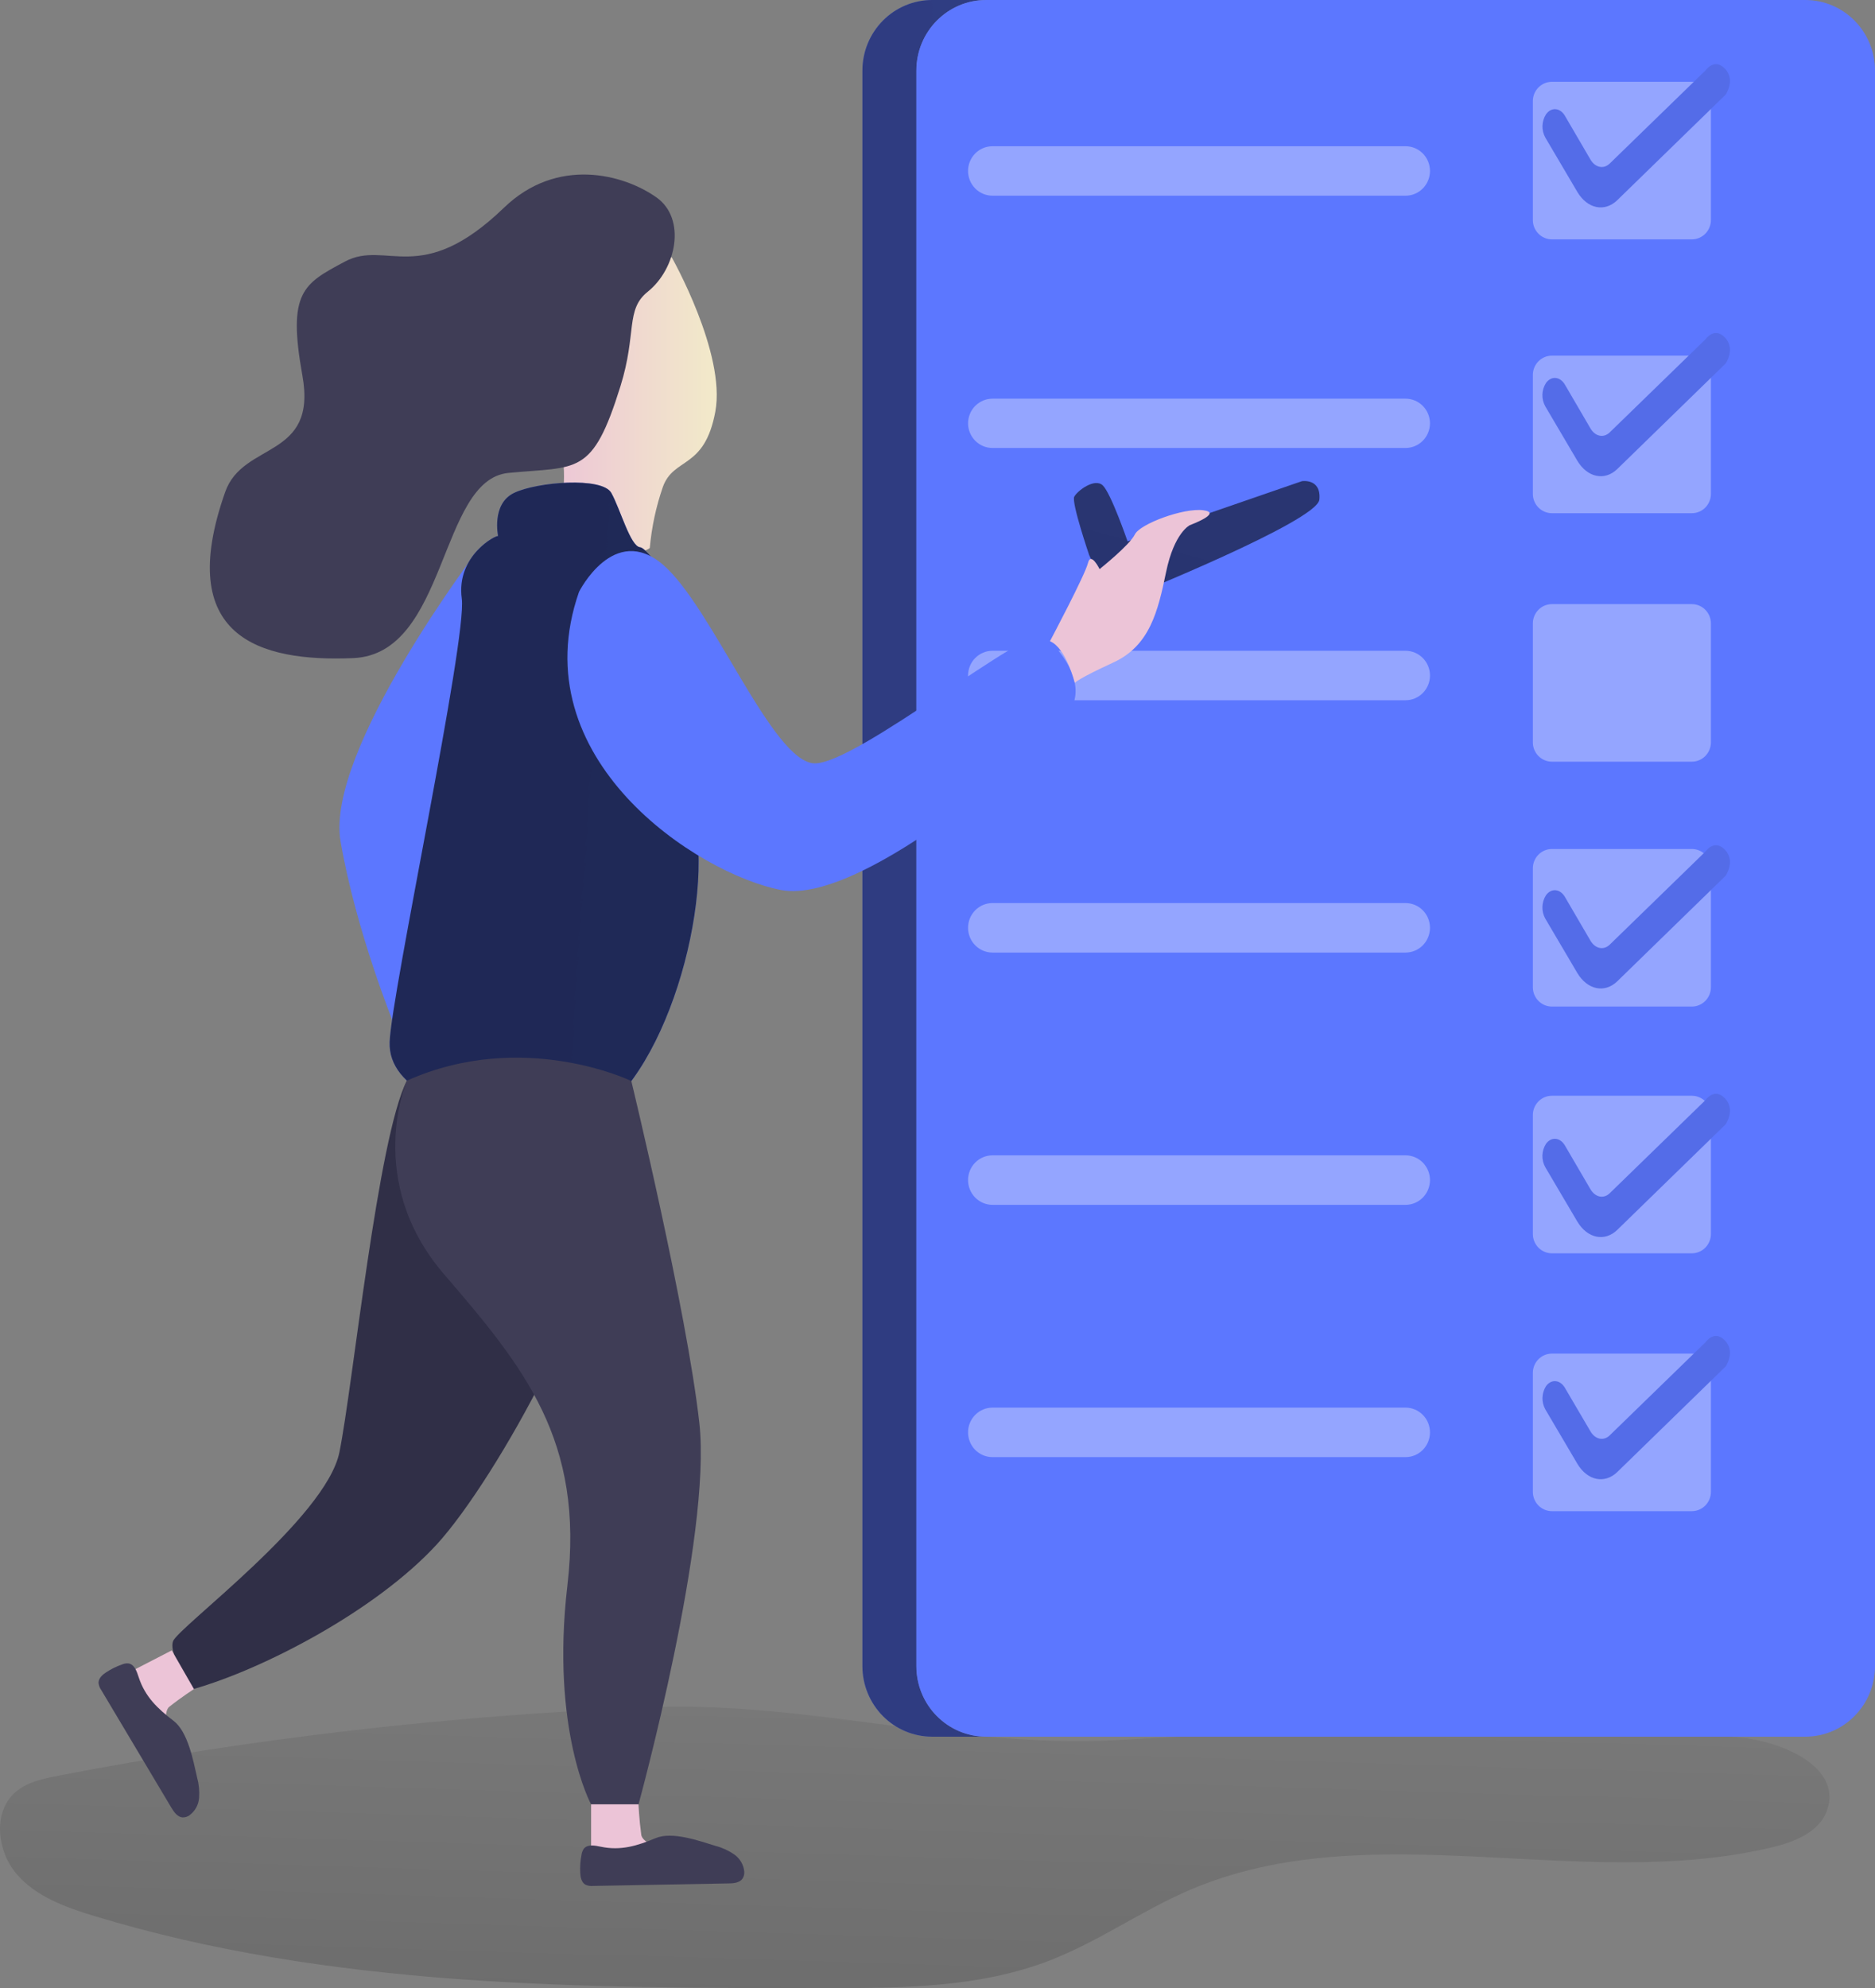 <svg width="100%" height="100%" viewBox="0 0 250 265" fill="none" xmlns="http://www.w3.org/2000/svg">
<rect x="0" y="0" width="250" height="265" fill="#808080" stroke="none"/>
<path opacity="0.52" d="M7.684 236.718C5.647 237.112 3.508 237.569 1.965 238.981C-0.98 241.652 -0.376 246.776 2.211 249.8C4.797 252.824 8.735 254.232 12.503 255.386C43.972 264.96 77.392 265.028 110.248 265.014C120.285 265.014 130.587 264.96 139.962 261.329C146.46 258.817 152.229 254.68 158.637 251.932C182.69 241.611 210.834 252.317 236.266 246.246C239.251 245.536 242.567 244.241 243.605 241.321C245.704 235.437 237.219 231.838 231.03 231.53C203.878 230.173 176.673 230.303 149.535 231.92C127.853 233.21 108.1 226.7 86.338 227.592C59.933 228.664 33.643 231.714 7.684 236.718Z" fill="url(#paint0_linear)"/>
<path d="M131.491 231.498H124.286C121.824 231.498 119.463 230.511 117.72 228.753C115.977 226.995 114.994 224.609 114.987 222.119V9.406C114.988 6.912 115.968 4.52 117.712 2.756C119.455 0.993 121.82 0.001 124.286 0H131.491C129.025 0 126.659 0.991 124.915 2.755C123.171 4.519 122.192 6.912 122.192 9.406V222.119C122.198 224.609 123.18 226.996 124.924 228.754C126.667 230.512 129.029 231.499 131.491 231.498Z" fill="#5C77FF"/>
<path d="M131.491 231.498H124.286C121.824 231.498 119.463 230.511 117.72 228.753C115.977 226.995 114.994 224.609 114.987 222.119V9.406C114.988 6.912 115.968 4.52 117.712 2.756C119.455 0.993 121.82 0.001 124.286 0H131.491C129.025 0 126.659 0.991 124.915 2.755C123.171 4.519 122.192 6.912 122.192 9.406V222.119C122.198 224.609 123.18 226.996 124.924 228.754C126.667 230.512 129.029 231.499 131.491 231.498Z" fill="url(#paint1_linear)"/>
<path d="M63.788 73.232C63.788 73.232 43.323 100.103 45.408 112.162C47.494 124.221 52.519 136.506 52.519 136.506L66.249 77.207L63.788 73.232Z" fill="#5C77FF"/>
<path d="M63.788 73.232C63.788 73.232 43.323 100.103 45.408 112.162C47.494 124.221 52.519 136.506 52.519 136.506L66.249 77.207L63.788 73.232Z" fill="url(#paint2_linear)"/>
<path d="M240.701 0H131.478C126.342 0 122.178 4.211 122.178 9.406V222.092C122.178 227.287 126.342 231.498 131.478 231.498H240.701C245.837 231.498 250 227.287 250 222.092V9.406C250 4.211 245.837 0 240.701 0Z" fill="#5C77FF"/>
<path opacity="0.34" d="M187.403 26.087H132.332C131.904 26.087 131.48 26.002 131.085 25.836C130.689 25.67 130.33 25.427 130.027 25.121C129.725 24.814 129.485 24.45 129.321 24.05C129.158 23.65 129.074 23.221 129.074 22.788C129.074 21.914 129.418 21.075 130.029 20.457C130.64 19.839 131.468 19.492 132.332 19.492H187.403C188.267 19.492 189.096 19.839 189.708 20.457C190.319 21.075 190.664 21.913 190.665 22.788C190.665 23.663 190.321 24.502 189.709 25.121C189.098 25.74 188.268 26.087 187.403 26.087Z" fill="white"/>
<path opacity="0.34" d="M187.403 59.715H132.332C131.472 59.715 130.647 59.371 130.037 58.758C129.426 58.145 129.08 57.313 129.074 56.443C129.074 56.009 129.158 55.58 129.321 55.18C129.485 54.78 129.725 54.416 130.027 54.109C130.33 53.803 130.689 53.56 131.085 53.394C131.48 53.228 131.904 53.143 132.332 53.143H187.403C188.268 53.143 189.098 53.49 189.709 54.109C190.321 54.728 190.665 55.567 190.665 56.443C190.658 57.313 190.311 58.145 189.7 58.758C189.089 59.371 188.263 59.715 187.403 59.715Z" fill="white"/>
<path opacity="0.34" d="M187.403 93.344H132.332C131.468 93.344 130.64 92.997 130.029 92.379C129.418 91.761 129.074 90.923 129.074 90.049C129.074 89.616 129.158 89.187 129.321 88.787C129.485 88.386 129.725 88.022 130.027 87.716C130.33 87.409 130.689 87.166 131.085 87C131.48 86.834 131.904 86.749 132.332 86.749H187.403C188.268 86.749 189.098 87.097 189.709 87.716C190.321 88.334 190.665 89.174 190.665 90.049C190.664 90.923 190.319 91.762 189.708 92.379C189.096 92.997 188.267 93.344 187.403 93.344Z" fill="white"/>
<path opacity="0.34" d="M187.403 126.978H132.332C131.468 126.977 130.639 126.628 130.028 126.01C129.418 125.391 129.074 124.552 129.074 123.678C129.074 123.245 129.158 122.816 129.321 122.415C129.485 122.015 129.725 121.651 130.027 121.345C130.33 121.038 130.689 120.795 131.085 120.629C131.48 120.463 131.904 120.378 132.332 120.378H187.403C188.268 120.378 189.098 120.726 189.709 121.344C190.321 121.963 190.665 122.803 190.665 123.678C190.664 124.553 190.32 125.391 189.708 126.01C189.097 126.629 188.267 126.977 187.403 126.978Z" fill="white"/>
<path opacity="0.34" d="M187.403 160.606H132.332C131.468 160.605 130.639 160.256 130.028 159.638C129.418 159.019 129.074 158.18 129.074 157.306C129.074 156.873 129.158 156.444 129.321 156.043C129.485 155.643 129.725 155.279 130.027 154.973C130.33 154.666 130.689 154.423 131.085 154.257C131.48 154.091 131.904 154.006 132.332 154.006H187.403C188.268 154.006 189.098 154.354 189.709 154.972C190.321 155.591 190.665 156.431 190.665 157.306C190.664 158.181 190.32 159.019 189.708 159.638C189.097 160.256 188.267 160.605 187.403 160.606Z" fill="white"/>
<path opacity="0.34" d="M187.403 194.235H132.332C131.904 194.235 131.48 194.149 131.085 193.983C130.689 193.818 130.33 193.574 130.027 193.268C129.725 192.961 129.485 192.598 129.321 192.197C129.158 191.797 129.074 191.368 129.074 190.935C129.074 190.06 129.418 189.222 130.028 188.603C130.639 187.984 131.468 187.636 132.332 187.635H187.403C188.267 187.636 189.097 187.984 189.708 188.603C190.32 189.221 190.664 190.06 190.665 190.935C190.665 191.81 190.321 192.649 189.709 193.268C189.098 193.887 188.268 194.235 187.403 194.235Z" fill="white"/>
<path d="M54.251 144.052C58.122 136.524 76.971 152.744 79.352 160.801C81.733 168.858 66.249 197.159 58.212 205.896C50.174 214.632 35.277 222.45 25.758 225.161C25.758 225.161 22.402 220.634 23.073 218.774C23.745 216.914 43.471 202.369 45.256 193.583C47.042 184.797 50.38 151.585 54.251 144.052Z" fill="#302F47"/>
<path d="M145.216 73.975C145.216 73.975 142.835 66.981 143.234 66.211C143.632 65.442 145.946 63.667 147.037 64.704C148.129 65.74 150.345 72.168 150.345 72.168L173.593 64.138C173.593 64.138 176.188 63.731 175.915 66.601C175.642 69.471 150.626 79.529 150.626 79.529C150.626 79.529 148.59 81.638 145.216 73.975Z" fill="#5C77FF"/>
<path d="M145.216 73.975C145.216 73.975 142.835 66.981 143.234 66.211C143.632 65.442 145.946 63.667 147.037 64.704C148.129 65.74 150.345 72.168 150.345 72.168L173.593 64.138C173.593 64.138 176.188 63.731 175.915 66.601C175.642 69.471 150.626 79.529 150.626 79.529C150.626 79.529 148.59 81.638 145.216 73.975Z" fill="url(#paint3_linear)"/>
<path d="M89.56 34.293C89.56 34.293 96.814 47.104 95.377 54.867C93.941 62.63 89.837 60.887 88.383 64.903C87.471 67.535 86.885 70.272 86.638 73.051C86.638 73.051 82.427 76.509 74.886 67.098C75.557 63.267 75.151 59.322 73.713 55.713C71.31 49.915 72.608 28.983 89.56 34.293Z" fill="url(#paint4_linear)"/>
<path d="M67.202 27.684C56.095 38.404 51.539 31.903 45.99 34.868C40.441 37.833 38.306 38.892 40.32 50.06C42.334 61.227 32.408 58.814 30.028 65.573C23.221 84.888 34.503 88.26 47.096 87.726C59.688 87.192 58.502 63.943 67.784 63.042C77.065 62.141 78.972 63.545 82.726 51.486C84.937 44.392 83.362 41.296 86.364 38.888C90.2 35.814 91.537 29.156 87.532 26.317C83.124 23.194 74.268 20.867 67.202 27.684Z" fill="#3F3D56"/>
<path d="M66.414 71.462C66.414 71.462 65.488 67.18 68.531 65.709C71.574 64.238 80.296 63.527 81.509 65.709C82.722 67.891 84.051 72.834 85.349 72.951C86.646 73.069 91.976 81.643 91.976 81.643C91.976 81.643 93.09 105.462 93.153 114.71C93.256 129.403 84.552 152.34 72.536 150.471C60.521 148.601 51.754 145.224 51.951 138.923C52.148 132.622 62.297 85.151 61.572 79.805C60.785 74.038 66.209 71.263 66.414 71.462Z" fill="#5C77FF"/>
<path d="M66.414 71.462C66.414 71.462 65.488 67.18 68.531 65.709C71.574 64.238 80.296 63.527 81.509 65.709C82.722 67.891 84.051 72.834 85.349 72.951C86.646 73.069 91.976 81.643 91.976 81.643C91.976 81.643 93.09 105.462 93.153 114.71C93.256 129.403 84.552 152.34 72.536 150.471C60.521 148.601 51.754 145.224 51.951 138.923C52.148 132.622 62.297 85.151 61.572 79.805C60.785 74.038 66.209 71.263 66.414 71.462Z" fill="url(#paint5_linear)"/>
<path d="M77.204 78.891C77.204 78.891 81.831 69.657 88.392 75.27C94.952 80.883 103.003 101.638 108.606 101.755C114.208 101.873 137.246 83.097 139.255 84.794C141.265 86.492 144.755 90.728 142.876 94.345C140.996 97.962 115.238 120.776 104.144 118.64C93.05 116.503 69.404 101.181 77.204 78.891Z" fill="#5C77FF"/>
<path d="M77.204 78.891C77.204 78.891 81.831 69.657 88.392 75.27C94.952 80.883 103.003 101.638 108.606 101.755C114.208 101.873 137.246 83.097 139.255 84.794C141.265 86.492 144.755 90.728 142.876 94.345C140.996 97.962 115.238 120.776 104.144 118.64C93.05 116.503 69.404 101.181 77.204 78.891Z" fill="url(#paint6_linear)"/>
<path d="M139.994 85.473C139.994 85.473 144.675 76.655 145.059 75.061C145.444 73.468 146.612 75.862 146.612 75.862C146.612 75.862 150.64 72.648 151.311 71.245C151.982 69.842 157.813 67.669 160.445 68.018C163.076 68.366 158.655 70 158.655 70C158.655 70 156.569 70.965 155.477 76.261C154.385 81.557 153.28 86.088 148.447 88.311C143.614 90.533 143.305 91.027 143.305 91.027C143.305 91.027 142.164 86.364 139.994 85.473Z" fill="url(#paint7_linear)"/>
<path d="M54.251 144.052C54.251 144.052 48.487 157.396 59.205 169.854C69.923 182.311 77.915 192.034 75.656 211.313C73.396 230.593 78.815 240.529 78.815 240.529H85.134C85.134 240.529 94.939 204.813 93.247 189.69C91.555 174.566 84.176 144.097 84.176 144.097C84.176 144.097 69.735 137.126 54.251 144.052Z" fill="#3F3D56"/>
<path d="M78.815 240.521V248.669H96.223C96.223 248.669 85.8 246.763 85.505 244.595C85.21 242.426 85.134 240.521 85.134 240.521H78.815Z" fill="url(#paint8_linear)"/>
<path d="M80.104 246.166C79.316 246.003 78.336 245.803 77.84 246.442C77.676 246.68 77.572 246.955 77.535 247.243C77.38 248.034 77.323 248.841 77.365 249.647C77.397 250.249 77.535 250.928 78.05 251.226C78.373 251.375 78.73 251.433 79.084 251.394L97.136 251.059C97.825 251.059 98.622 250.982 99.011 250.407C99.188 250.124 99.266 249.79 99.235 249.456C99.185 249.004 99.039 248.567 98.808 248.177C98.576 247.786 98.264 247.451 97.892 247.193C97.144 246.677 96.313 246.295 95.436 246.066C93.198 245.378 89.618 244.092 87.407 245.029C84.995 246.039 82.767 246.731 80.104 246.166Z" fill="#3F3D56"/>
<path d="M22.899 219.996L15.739 223.694L24.456 238.936C24.456 238.936 20.876 228.855 22.568 227.515C24.26 226.175 25.862 225.156 25.862 225.156L22.899 219.996Z" fill="url(#paint9_linear)"/>
<path d="M18.495 223.581C18.245 222.807 17.922 221.852 17.126 221.734C16.842 221.708 16.556 221.753 16.294 221.865C15.538 222.129 14.816 222.484 14.146 222.924C13.649 223.25 13.139 223.712 13.139 224.314C13.173 224.671 13.301 225.011 13.51 225.301C16.619 230.516 19.727 235.73 22.836 240.945C23.194 241.538 23.651 242.203 24.335 242.258C24.666 242.269 24.991 242.171 25.262 241.977C25.629 241.708 25.934 241.361 26.156 240.961C26.377 240.561 26.511 240.117 26.546 239.659C26.613 238.746 26.524 237.827 26.282 236.943C25.758 234.648 25.051 230.851 23.149 229.393C21.055 227.795 19.346 226.193 18.495 223.581Z" fill="#3F3D56"/>
<path opacity="0.34" d="M225.575 10.904H206.927C205.521 10.904 204.381 12.057 204.381 13.48V29.332C204.381 30.755 205.521 31.908 206.927 31.908H225.575C226.981 31.908 228.121 30.755 228.121 29.332V13.48C228.121 12.057 226.981 10.904 225.575 10.904Z" fill="white"/>
<path opacity="0.34" d="M225.575 47.407H206.927C205.521 47.407 204.381 48.56 204.381 49.983V65.835C204.381 67.258 205.521 68.411 206.927 68.411H225.575C226.981 68.411 228.121 67.258 228.121 65.835V49.983C228.121 48.56 226.981 47.407 225.575 47.407Z" fill="white"/>
<path opacity="0.34" d="M225.575 80.529H206.927C205.521 80.529 204.381 81.683 204.381 83.105V98.957C204.381 100.38 205.521 101.533 206.927 101.533H225.575C226.981 101.533 228.121 100.38 228.121 98.957V83.105C228.121 81.683 226.981 80.529 225.575 80.529Z" fill="white"/>
<path opacity="0.34" d="M225.575 146.062H206.927C205.521 146.062 204.381 147.216 204.381 148.638V164.491C204.381 165.913 205.521 167.066 206.927 167.066H225.575C226.981 167.066 228.121 165.913 228.121 164.491V148.638C228.121 147.216 226.981 146.062 225.575 146.062Z" fill="white"/>
<path opacity="0.34" d="M225.575 113.171H206.927C205.521 113.171 204.381 114.324 204.381 115.747V131.599C204.381 133.021 205.521 134.175 206.927 134.175H225.575C226.981 134.175 228.121 133.021 228.121 131.599V115.747C228.121 114.324 226.981 113.171 225.575 113.171Z" fill="white"/>
<path opacity="0.34" d="M225.575 180.434H206.927C205.521 180.434 204.381 181.587 204.381 183.009V198.862C204.381 200.284 205.521 201.437 206.927 201.437H225.575C226.981 201.437 228.121 200.284 228.121 198.862V183.009C228.121 181.587 226.981 180.434 225.575 180.434Z" fill="white"/>
<path d="M206.046 18.342L210.315 25.585C211.658 27.848 213.967 28.301 215.64 26.68L230.09 12.611C230.09 12.611 231.433 10.669 230.005 9.167C228.578 7.664 227.396 9.393 227.396 9.393L214.598 21.832C213.788 22.579 212.682 22.335 212.056 21.262L208.655 15.436C208.015 14.345 206.829 14.246 206.126 15.251C205.838 15.71 205.679 16.241 205.664 16.785C205.65 17.329 205.782 17.867 206.046 18.342Z" fill="#5C77FF"/>
<path d="M206.046 54.18L210.315 61.423C211.658 63.663 213.967 64.139 215.64 62.518L230.09 48.449C230.09 48.449 231.433 46.507 230.005 45.005C228.578 43.502 227.396 45.231 227.396 45.231L214.598 57.67C213.788 58.417 212.682 58.173 212.056 57.1L208.655 51.274C208.01 50.174 206.829 50.074 206.126 51.061C205.833 51.524 205.67 52.06 205.656 52.609C205.642 53.159 205.777 53.702 206.046 54.18Z" fill="#5C77FF"/>
<path d="M206.046 122.465L210.315 129.708C211.658 131.948 213.967 132.424 215.64 130.803L230.09 116.73C230.09 116.73 231.433 114.788 230.005 113.285C228.578 111.782 227.396 113.511 227.396 113.511L214.598 125.955C213.788 126.702 212.682 126.453 212.056 125.385L208.655 119.559C208.01 118.459 206.829 118.359 206.126 119.346C205.833 119.809 205.67 120.344 205.656 120.894C205.642 121.444 205.777 121.987 206.046 122.465Z" fill="#5C77FF"/>
<path d="M206.046 155.6L210.315 162.842C211.658 165.083 213.967 165.558 215.64 163.938L230.09 149.869C230.09 149.869 231.433 147.922 230.005 146.42C228.578 144.917 227.396 146.646 227.396 146.646L214.598 159.09C213.788 159.837 212.682 159.588 212.056 158.519L208.655 152.694C208.01 151.594 206.829 151.494 206.126 152.481C205.833 152.944 205.67 153.479 205.656 154.029C205.642 154.579 205.777 155.122 206.046 155.6Z" fill="#5C77FF"/>
<path d="M206.046 187.874L210.315 195.117C211.658 197.38 213.967 197.833 215.64 196.217L230.09 182.144C230.09 182.144 231.433 180.202 230.005 178.699C228.578 177.196 227.396 178.925 227.396 178.925L214.598 191.365C213.788 192.116 212.682 191.867 212.056 190.794L208.655 185C208.01 183.9 206.829 183.8 206.126 184.787C205.839 185.247 205.68 185.776 205.666 186.32C205.651 186.863 205.783 187.4 206.046 187.874Z" fill="#5C77FF"/>
<path d="M206.046 18.342L210.315 25.585C211.658 27.848 213.967 28.301 215.64 26.68L230.09 12.611C230.09 12.611 231.433 10.669 230.005 9.167C228.578 7.664 227.396 9.393 227.396 9.393L214.598 21.832C213.788 22.579 212.682 22.335 212.056 21.262L208.655 15.436C208.015 14.345 206.829 14.246 206.126 15.251C205.838 15.71 205.679 16.241 205.664 16.785C205.65 17.329 205.782 17.867 206.046 18.342Z" fill="url(#paint10_linear)"/>
<path d="M206.046 54.18L210.315 61.423C211.658 63.663 213.967 64.139 215.64 62.518L230.09 48.449C230.09 48.449 231.433 46.507 230.005 45.005C228.578 43.502 227.396 45.231 227.396 45.231L214.598 57.67C213.788 58.417 212.682 58.173 212.056 57.1L208.655 51.274C208.01 50.174 206.829 50.074 206.126 51.061C205.833 51.524 205.67 52.06 205.656 52.609C205.642 53.159 205.777 53.702 206.046 54.18Z" fill="url(#paint11_linear)"/>
<path d="M206.046 122.465L210.315 129.708C211.658 131.948 213.967 132.424 215.64 130.803L230.09 116.73C230.09 116.73 231.433 114.788 230.005 113.285C228.578 111.782 227.396 113.511 227.396 113.511L214.598 125.955C213.788 126.702 212.682 126.453 212.056 125.385L208.655 119.559C208.01 118.459 206.829 118.359 206.126 119.346C205.833 119.809 205.67 120.344 205.656 120.894C205.642 121.444 205.777 121.987 206.046 122.465Z" fill="url(#paint12_linear)"/>
<path d="M206.046 155.6L210.315 162.842C211.658 165.083 213.967 165.558 215.64 163.938L230.09 149.869C230.09 149.869 231.433 147.922 230.005 146.42C228.578 144.917 227.396 146.646 227.396 146.646L214.598 159.09C213.788 159.837 212.682 159.588 212.056 158.519L208.655 152.694C208.01 151.594 206.829 151.494 206.126 152.481C205.833 152.944 205.67 153.479 205.656 154.029C205.642 154.579 205.777 155.122 206.046 155.6Z" fill="url(#paint13_linear)"/>
<path d="M206.046 187.874L210.315 195.117C211.658 197.38 213.967 197.833 215.64 196.217L230.09 182.144C230.09 182.144 231.433 180.202 230.005 178.699C228.578 177.196 227.396 178.925 227.396 178.925L214.598 191.365C213.788 192.116 212.682 191.867 212.056 190.794L208.655 185C208.01 183.9 206.829 183.8 206.126 184.787C205.839 185.247 205.68 185.776 205.666 186.32C205.651 186.863 205.783 187.4 206.046 187.874Z" fill="url(#paint14_linear)"/>
<defs>
<linearGradient id="paint0_linear" x1="123.185" y1="200.179" x2="115.965" y2="441.825" gradientUnits="userSpaceOnUse">
<stop stop-opacity="0"/>
<stop offset="0.98"/>
</linearGradient>
<linearGradient id="paint1_linear" x1="8016.8" y1="36083.6" x2="-4018.6" y2="36773.6" gradientUnits="userSpaceOnUse">
<stop stop-opacity="0"/>
<stop offset="0.98"/>
</linearGradient>
<linearGradient id="paint2_linear" x1="3523.24" y1="14256" x2="5942.81" y2="14558.9" gradientUnits="userSpaceOnUse">
<stop stop-opacity="0"/>
<stop offset="0.98"/>
</linearGradient>
<linearGradient id="paint3_linear" x1="14359.8" y1="2126.67" x2="13677.5" y2="4806.69" gradientUnits="userSpaceOnUse">
<stop stop-opacity="0"/>
<stop offset="0.98"/>
</linearGradient>
<linearGradient id="paint4_linear" x1="72.787" y1="53.55" x2="95.565" y2="53.55" gradientUnits="userSpaceOnUse">
<stop stop-color="#ECC4D7"/>
<stop offset="0.42" stop-color="#EFD4D1"/>
<stop offset="1" stop-color="#F2EAC9"/>
</linearGradient>
<linearGradient id="paint5_linear" x1="10737.5" y1="21204.7" x2="-7906.13" y2="19903.3" gradientUnits="userSpaceOnUse">
<stop stop-opacity="0"/>
<stop offset="0.98"/>
</linearGradient>
<linearGradient id="paint6_linear" x1="21111.9" y1="9693.26" x2="20491.2" y2="16533.4" gradientUnits="userSpaceOnUse">
<stop stop-opacity="0"/>
<stop offset="0.98"/>
</linearGradient>
<linearGradient id="paint7_linear" x1="8228.65" y1="4215.63" x2="9241.06" y2="4215.63" gradientUnits="userSpaceOnUse">
<stop stop-color="#ECC4D7"/>
<stop offset="0.42" stop-color="#EFD4D1"/>
<stop offset="1" stop-color="#F2EAC9"/>
</linearGradient>
<linearGradient id="paint8_linear" x1="4314.01" y1="4678.16" x2="4991.19" y2="4678.16" gradientUnits="userSpaceOnUse">
<stop stop-color="#ECC4D7"/>
<stop offset="0.42" stop-color="#EFD4D1"/>
<stop offset="1" stop-color="#F2EAC9"/>
</linearGradient>
<linearGradient id="paint9_linear" x1="1051.38" y1="9902.48" x2="1280.36" y2="9902.48" gradientUnits="userSpaceOnUse">
<stop stop-color="#ECC4D7"/>
<stop offset="0.42" stop-color="#EFD4D1"/>
<stop offset="1" stop-color="#F2EAC9"/>
</linearGradient>
<linearGradient id="paint10_linear" x1="14226.6" y1="-1559.44" x2="13264.7" y2="22241.3" gradientUnits="userSpaceOnUse">
<stop stop-opacity="0"/>
<stop offset="0.98"/>
</linearGradient>
<linearGradient id="paint11_linear" x1="14335.6" y1="-1518.87" x2="13374.7" y2="22273.8" gradientUnits="userSpaceOnUse">
<stop stop-opacity="0"/>
<stop offset="0.98"/>
</linearGradient>
<linearGradient id="paint12_linear" x1="14534.7" y1="-1442.74" x2="13573.3" y2="22355.3" gradientUnits="userSpaceOnUse">
<stop stop-opacity="0"/>
<stop offset="0.98"/>
</linearGradient>
<linearGradient id="paint13_linear" x1="14631.2" y1="-1405.8" x2="13669.8" y2="22392.5" gradientUnits="userSpaceOnUse">
<stop stop-opacity="0"/>
<stop offset="0.98"/>
</linearGradient>
<linearGradient id="paint14_linear" x1="14720.1" y1="-1369.94" x2="13757.9" y2="22432.1" gradientUnits="userSpaceOnUse">
<stop stop-opacity="0"/>
<stop offset="0.98"/>
</linearGradient>
</defs>
</svg>
